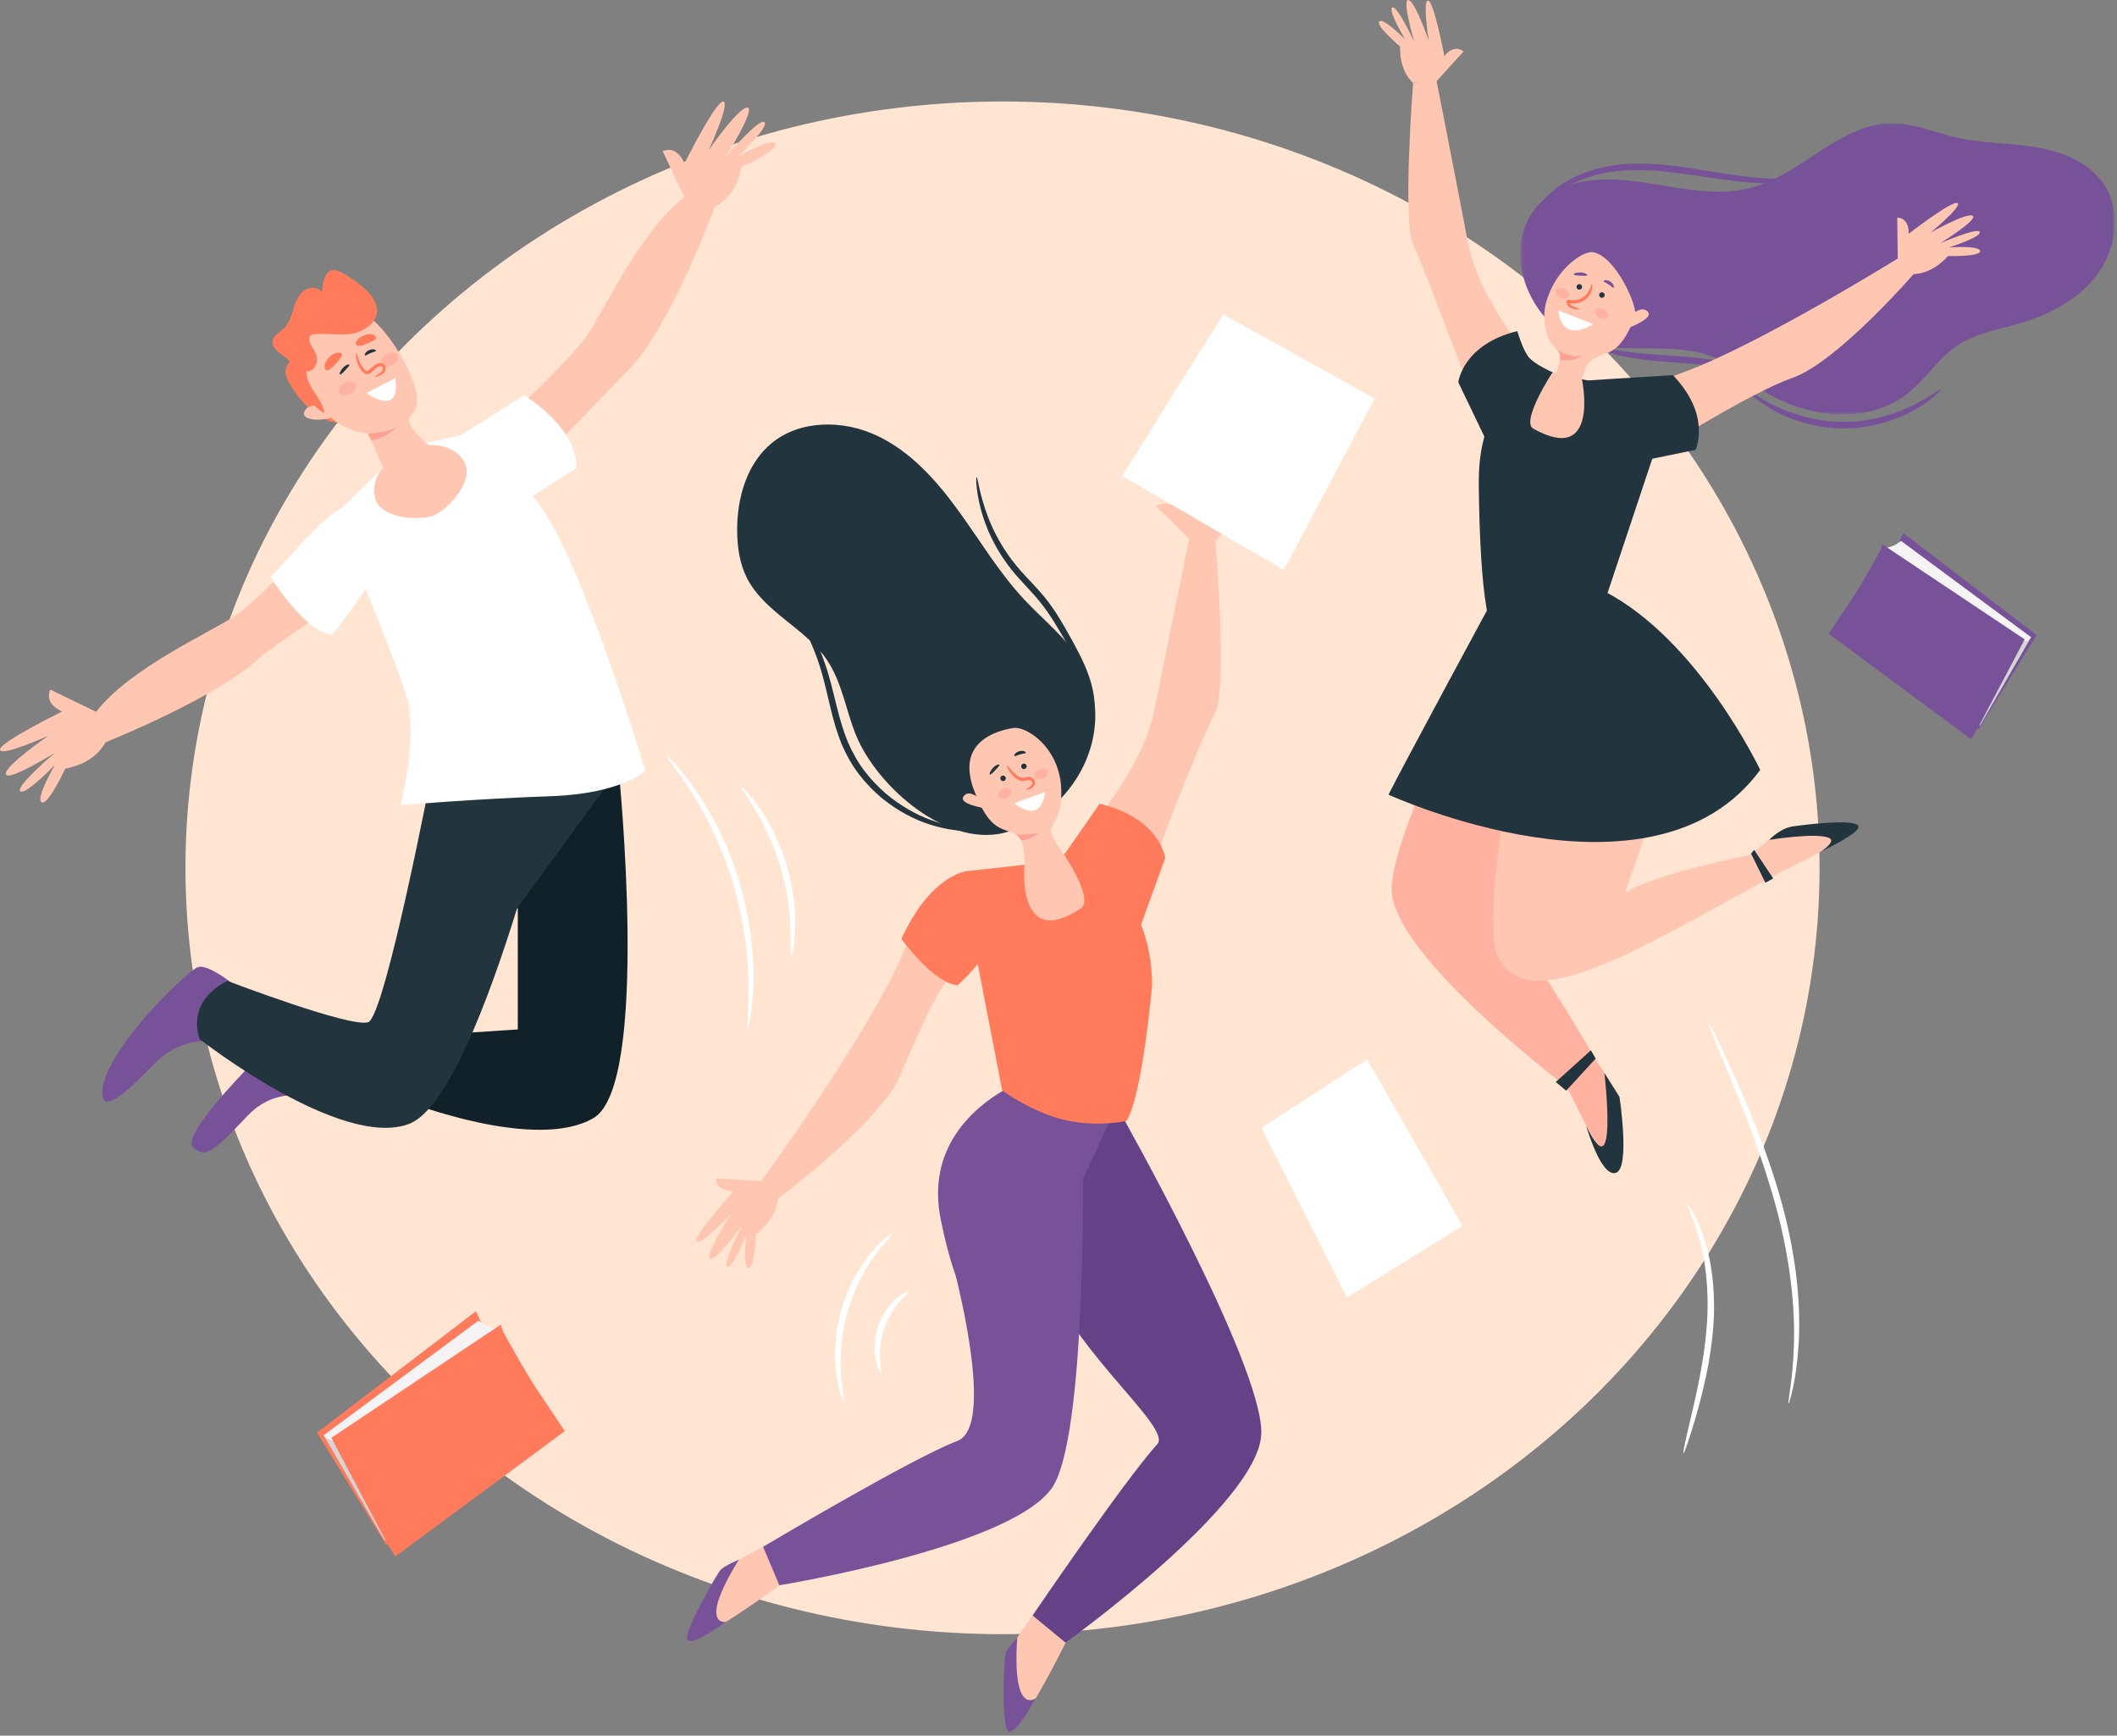 <svg class="svg-picture" width="605" height="496" viewBox="0 0 605 496" fill="none" xmlns="http://www.w3.org/2000/svg">
<rect x="0" y="0" width="605" height="496" fill="#808080" stroke="none"/>
<ellipse rx="233.5" ry="219" transform="matrix(-1 0 0 1 286.5 248)" fill="#FFE5D2"/>
<path fill-rule="evenodd" clip-rule="evenodd" d="M482.001 343.694C482.102 343.635 482.73 344.465 483.66 346.099C484.593 347.727 485.754 350.2 486.833 353.392C489.045 359.752 490.433 369.142 489.61 379.383C488.794 389.621 486.427 398.609 484.601 405.007C482.733 411.407 481.358 415.292 481.121 415.227C480.859 415.154 481.787 411.135 483.32 404.672C484.814 398.21 486.945 389.27 487.743 379.241C488.546 369.215 487.404 360.089 485.569 353.78C483.786 347.44 481.707 343.846 482.001 343.694Z" fill="white"/>
<path fill-rule="evenodd" clip-rule="evenodd" d="M488.31 292.45C488.427 292.398 489.188 293.789 490.456 296.355C491.724 298.921 493.504 302.66 495.611 307.326C499.79 316.657 505.415 329.719 509.495 344.884C511.5 352.47 512.867 359.844 513.559 366.617C514.257 373.388 514.328 379.54 513.979 384.674C513.641 389.812 512.993 393.934 512.368 396.736C511.751 399.545 511.262 401.057 511.152 401.033C510.806 400.966 512.333 394.784 512.657 384.613C513.061 374.463 511.728 360.361 507.685 345.366C503.652 330.367 498.257 317.297 494.396 307.85C492.451 303.123 490.879 299.297 489.79 296.652C488.727 293.996 488.192 292.503 488.31 292.45Z" fill="white"/>
<path fill-rule="evenodd" clip-rule="evenodd" d="M254.833 352.595C255.05 352.828 252.927 354.853 250.172 358.612C249.488 359.557 248.745 360.589 248.05 361.769C247.29 362.906 246.629 364.21 245.893 365.556C244.525 368.301 243.227 371.42 242.225 374.815C241.267 378.223 240.709 381.555 240.407 384.607C240.316 386.137 240.183 387.594 240.221 388.959C240.183 390.329 240.262 391.6 240.338 392.764C240.672 397.412 241.394 400.256 241.086 400.339C240.899 400.403 239.711 397.656 239.022 392.899C238.857 391.711 238.699 390.405 238.669 388.992C238.563 387.58 238.639 386.071 238.687 384.481C238.902 381.311 239.43 377.835 240.427 374.298C241.465 370.771 242.864 367.547 244.37 364.748C245.174 363.375 245.911 362.056 246.753 360.918C247.529 359.736 248.358 358.714 249.13 357.796C252.243 354.135 254.711 352.442 254.833 352.595Z" fill="white"/>
<path fill-rule="evenodd" clip-rule="evenodd" d="M259.816 369.001C259.973 369.252 258.79 370.156 257.245 371.887C256.463 372.741 255.639 373.849 254.828 375.133C254.051 376.438 253.307 377.936 252.723 379.587C252.164 381.247 251.827 382.885 251.635 384.393C251.481 385.903 251.447 387.282 251.537 388.439C251.687 390.753 252.062 392.196 251.782 392.297C251.582 392.381 250.74 391.061 250.225 388.615C249.956 387.395 249.846 385.902 249.916 384.248C250.025 382.599 250.341 380.791 250.953 378.977C251.589 377.171 252.455 375.554 253.386 374.187C254.35 372.841 255.358 371.734 256.32 370.94C258.233 369.329 259.71 368.809 259.816 369.001Z" fill="white"/>
<path fill-rule="evenodd" clip-rule="evenodd" d="M190.645 216.107C190.742 216.023 191.58 216.847 193.017 218.42C193.748 219.198 194.61 220.178 195.523 221.386C196.446 222.584 197.555 223.914 198.596 225.512C199.133 226.301 199.697 227.127 200.283 227.988C200.863 228.855 201.389 229.803 201.975 230.761C203.174 232.664 204.249 234.811 205.418 237.051C207.626 241.596 209.737 246.753 211.418 252.344C213.045 257.951 214.078 263.429 214.695 268.442C214.931 270.959 215.195 273.346 215.222 275.593C215.251 276.716 215.325 277.798 215.308 278.842C215.285 279.883 215.261 280.882 215.239 281.836C215.233 283.746 215.025 285.463 214.902 286.971C214.792 288.481 214.601 289.772 214.41 290.821C214.059 292.923 213.804 294.071 213.676 294.053C213.346 294.009 213.967 289.351 213.916 281.822C213.898 280.88 213.882 279.897 213.864 278.869C213.842 277.843 213.733 276.778 213.672 275.675C213.579 273.466 213.26 271.124 212.984 268.656C212.282 263.741 211.219 258.379 209.622 252.876C207.971 247.388 205.95 242.308 203.866 237.801C202.759 235.58 201.752 233.44 200.63 231.535C200.081 230.576 199.593 229.623 199.055 228.75C198.511 227.879 197.991 227.043 197.493 226.244C193.445 219.896 190.39 216.324 190.645 216.107Z" fill="white"/>
<path fill-rule="evenodd" clip-rule="evenodd" d="M211.845 224.879C212.004 224.737 214.154 226.748 216.889 230.625C218.265 232.555 219.715 234.987 221.127 237.791C222.498 240.615 223.806 243.821 224.849 247.296C225.862 250.78 226.505 254.184 226.889 257.299C227.227 260.421 227.332 263.249 227.225 265.618C227.035 270.357 226.322 273.214 226.113 273.182C225.811 273.145 226.053 270.252 225.9 265.616C225.839 263.3 225.6 260.549 225.179 257.524C224.712 254.504 224.036 251.212 223.055 247.827C222.04 244.452 220.817 241.32 219.569 238.532C218.279 235.762 216.984 233.324 215.777 231.345C213.386 227.371 211.613 225.074 211.845 224.879Z" fill="white"/>
<path fill-rule="evenodd" clip-rule="evenodd" d="M137.611 378.076L135.981 374.749L90.612 409.414L110.405 441.48L155.567 403.401L137.611 378.076Z" fill="#FF7B5B"/>
<path fill-rule="evenodd" clip-rule="evenodd" d="M92.513 410.156L109.901 440.226L111.013 439.73L95.528 411.614L92.513 410.156Z" fill="#D7D4D4"/>
<path fill-rule="evenodd" clip-rule="evenodd" d="M136.715 377.418L92.513 410.155C92.513 410.155 92.698 410.858 93.795 411.291C94.893 411.725 95.528 411.614 95.528 411.614L141.999 379.809C141.999 379.809 139.32 379.186 138.349 378.461C137.376 377.734 136.715 377.418 136.715 377.418Z" fill="#F5F3F3"/>
<path fill-rule="evenodd" clip-rule="evenodd" d="M143.135 378.526L94.698 410.879L110.43 440.694L112.964 444.823L161.402 408.973C161.402 408.973 156.301 401.358 153.238 396.761C150.175 392.163 144.161 381.321 143.834 380.626C143.506 379.931 143.135 378.526 143.135 378.526Z" fill="#FF7B5B"/>
<path fill-rule="evenodd" clip-rule="evenodd" d="M542.58 155.166L543.948 152.371L582.046 181.481L565.425 208.408L527.501 176.431L542.58 155.166Z" fill="#775298"/>
<path fill-rule="evenodd" clip-rule="evenodd" d="M580.45 182.103L565.85 207.354L564.915 206.939L577.918 183.328L580.45 182.103Z" fill="#D7D4D4"/>
<path fill-rule="evenodd" clip-rule="evenodd" d="M543.333 154.612L580.45 182.103C580.45 182.103 580.294 182.693 579.374 183.057C578.451 183.421 577.917 183.328 577.917 183.328L538.895 156.62C538.895 156.62 541.144 156.098 541.961 155.488C542.777 154.878 543.333 154.612 543.333 154.612Z" fill="#F5F3F3"/>
<path fill-rule="evenodd" clip-rule="evenodd" d="M537.941 155.544L578.615 182.711L565.406 207.748L563.277 211.214L522.601 181.11C522.601 181.11 526.886 174.715 529.457 170.855C532.031 166.994 537.08 157.889 537.354 157.306C537.629 156.724 537.941 155.544 537.941 155.544Z" fill="#775298"/>
<path fill-rule="evenodd" clip-rule="evenodd" d="M83.445 102.772C83.445 102.772 80.569 104.763 82.006 108.083C83.445 111.402 89.751 121.248 98.27 120.916C98.619 120.904 87.538 102.772 87.538 102.772H83.445Z" fill="#FF7B5B"/>
<path fill-rule="evenodd" clip-rule="evenodd" d="M70.413 284.294C70.413 284.294 59.76 274.777 56.35 276.482C52.183 278.565 28.333 301.933 29.265 312.942C29.648 317.451 34.897 313.588 44.25 303.886C53.605 294.185 65.385 298.343 65.385 298.343L70.413 284.294Z" fill="#775298"/>
<path fill-rule="evenodd" clip-rule="evenodd" d="M96.295 300.343L83.435 292.628C83.435 292.628 50.1 323.88 55.308 328.047C59.258 331.207 61.58 328.373 70.934 318.671C80.287 308.972 92.138 314.549 92.138 314.549L96.295 300.343Z" fill="#775298"/>
<path fill-rule="evenodd" clip-rule="evenodd" d="M174.854 197.526L177.266 231.771L123.731 217.825L174.854 197.526Z" fill="#F3A683"/>
<path fill-rule="evenodd" clip-rule="evenodd" d="M123.731 219.003C123.731 219.003 170.559 221.955 176.794 219.874C176.794 219.874 185.946 309.777 169.662 319.476C153.378 329.178 116.835 314.972 116.835 314.972L126.702 295.571L147.975 294.185V259.54L146.449 259.886L123.731 219.003Z" fill="#112129"/>
<path fill-rule="evenodd" clip-rule="evenodd" d="M65.032 280.327C65.032 280.327 53.254 285.178 57.065 296.958C57.065 296.958 97.271 328.485 116.836 321.209C127.797 317.133 139.571 286.035 147.808 259.466L176.795 219.874C176.795 219.874 163.124 220.558 158.563 220.54C149.846 220.507 123.732 219.003 123.732 219.003C123.732 219.003 110.091 290.375 105.23 292.107C100.37 293.838 65.032 280.327 65.032 280.327Z" fill="#22343D"/>
<path fill-rule="evenodd" clip-rule="evenodd" d="M134.644 129.487C134.644 129.487 162.708 103.155 167.557 96.225C172.407 89.296 182.804 66.083 195.619 56.383L189.384 43.217C189.384 43.217 193.196 41.139 195.619 46.681C195.619 46.681 204.626 28.667 206.705 29.011C208.786 29.358 202.549 42.871 202.549 42.871C202.549 42.871 211.213 30.397 213.637 30.745C216.06 31.091 207.4 44.766 207.4 44.766C207.4 44.766 217.099 33.516 218.486 34.902C219.872 36.288 210.864 44.766 210.864 44.766C210.864 44.766 220.564 39.197 221.604 41.032C222.644 42.871 211.904 47.72 211.904 47.72C211.904 47.72 210.864 55.689 204.283 59.153C204.283 59.153 191.249 94.366 179.469 105.799L141.628 145.127L134.644 129.487Z" fill="#FFC6B2"/>
<path fill-rule="evenodd" clip-rule="evenodd" d="M101.143 143.134C101.143 143.134 74.552 170.951 67.578 175.735C60.603 180.518 37.295 190.698 27.476 203.425L14.369 197.066C14.369 197.066 12.256 200.856 17.776 203.332C17.776 203.332 -0.324 212.172 0.004 214.255C0.33 216.337 13.9 210.227 13.9 210.227C13.9 210.227 1.347 218.774 1.671 221.201C1.995 223.628 15.749 215.095 15.749 215.095C15.749 215.095 4.41 224.689 5.783 226.087C7.154 227.486 15.718 218.56 15.718 218.56C15.718 218.56 10.058 228.207 11.886 229.263C13.712 230.319 18.663 219.625 18.663 219.625C18.663 219.625 26.64 218.663 30.167 212.112C30.167 212.112 63.52 198.841 75.064 187.169L116.569 157.759L101.143 143.134Z" fill="#FFC6B2"/>
<path fill-rule="evenodd" clip-rule="evenodd" d="M111.112 132.047L97.663 145.213L101.074 160.055C101.074 160.055 114.324 191.865 116.327 199.626C119.44 211.693 114.404 230.093 114.404 230.093C114.404 230.093 136.867 228.227 157.306 227.535C177.744 226.842 184.43 220.257 184.43 220.257C184.43 220.257 166.709 161.236 154.474 144.737C142.238 128.241 137.788 123.077 137.788 123.077L119.773 127.015L111.112 132.047Z" fill="white"/>
<path fill-rule="evenodd" clip-rule="evenodd" d="M150.582 142.792L164.596 133.838C164.596 133.838 166.736 124.245 149.837 112.93L130.021 125.347L150.582 142.792Z" fill="white"/>
<path fill-rule="evenodd" clip-rule="evenodd" d="M100.497 144.172C92.815 145.25 78.776 164.72 77.21 164.684C77.21 164.684 87.09 180.808 94.917 181.331C94.917 181.331 129.36 140.123 100.497 144.172Z" fill="white"/>
<path fill-rule="evenodd" clip-rule="evenodd" d="M127.616 131.503C127.616 131.503 116.449 123.159 116.836 119.833C116.934 118.995 118.482 117.635 118.884 116.428C121.049 109.932 110.61 93.195 104.196 89.667C99.151 86.893 101.362 86.647 90.743 92.958C80.124 99.268 86.174 110.18 90.916 115.824C95.399 121.159 100.534 123.444 105.153 123.83L111.721 138.418L127.616 131.503Z" fill="#FFC6B2"/>
<path fill-rule="evenodd" clip-rule="evenodd" d="M107.466 143.085C105.354 137.904 109.354 131.378 116.4 128.504C123.449 125.629 130.871 127.499 132.987 132.677C135.098 137.856 128.006 145.642 124.048 147.257C120.09 148.872 109.577 148.263 107.466 143.085Z" fill="#FFC6B2"/>
<path fill-rule="evenodd" clip-rule="evenodd" d="M90.917 115.824C90.917 115.824 87.295 115.624 86.893 118.037C86.49 120.452 93.532 120.452 96.148 118.641L90.917 115.824Z" fill="#FFC6B2"/>
<path fill-rule="evenodd" clip-rule="evenodd" d="M92.728 118.037C92.04 113.676 87.392 110.433 87.624 106.183C89.852 106.2 91.282 103.441 90.269 101.082C89.869 100.156 89.193 99.362 88.761 98.448C88.331 97.535 88.216 96.339 88.877 95.822C89.191 95.579 89.614 95.536 90.02 95.495C93.323 95.156 98.982 96.147 102.022 95.02C104.917 93.947 108.018 91.861 107.717 88.316C107.454 85.228 104.727 82.725 102.223 80.833C100.788 79.749 96.688 76.913 95.141 77.171C92.78 77.563 92.207 80.713 92.037 83.35C90.386 81.778 87.949 82.03 86.513 83.309C85.077 84.589 84.397 86.622 83.772 88.584C83.145 90.548 82.481 92.586 81.064 93.89C79.744 95.106 77.655 96.025 77.929 98.093C78.254 100.556 81.473 101.432 82.961 103.534C82.594 103.018 82.284 106.308 82.495 106.865C83.13 108.545 84.714 109.657 85.86 110.942C88.301 113.681 89.495 116.439 92.728 118.037Z" fill="#FF7B5B"/>
<path fill-rule="evenodd" clip-rule="evenodd" d="M112.961 108.064L104.709 112.332C104.709 112.332 114.621 119.526 112.961 108.064Z" fill="white"/>
<path fill-rule="evenodd" clip-rule="evenodd" d="M101.608 109.756C102.059 110.612 101.392 111.849 100.117 112.519C98.843 113.19 97.445 113.04 96.994 112.184C96.545 111.328 97.211 110.092 98.485 109.421C99.76 108.75 101.157 108.9 101.608 109.756Z" fill="#FFB2A0"/>
<path fill-rule="evenodd" clip-rule="evenodd" d="M113.657 101.525C114.109 102.381 113.441 103.618 112.167 104.288C110.893 104.959 109.495 104.809 109.044 103.953C108.594 103.097 109.26 101.86 110.534 101.19C111.81 100.519 113.206 100.669 113.657 101.525Z" fill="#FFB2A0"/>
<path fill-rule="evenodd" clip-rule="evenodd" d="M107.2 107.761C107.162 107.713 107.316 107.51 107.673 107.253C108.014 106.99 108.607 106.706 109.047 106.232C109.483 105.773 109.639 104.815 108.972 104.68C108.278 104.445 107.491 105.24 106.587 105.997C106.364 106.182 106.143 106.366 105.924 106.547C105.719 106.735 105.289 107.01 104.842 106.954C103.99 106.817 103.628 106.249 103.301 105.868C102.647 105.029 102.243 104.15 102.02 103.39C101.577 101.853 101.776 100.861 101.882 100.869C102.031 100.862 102.08 101.816 102.642 103.168C102.926 103.839 103.35 104.603 103.967 105.323C104.268 105.689 104.647 106.029 104.917 106.04C105.03 106.046 105.118 106.007 105.331 105.829C105.548 105.648 105.766 105.464 105.986 105.278C106.441 104.911 106.835 104.539 107.356 104.192C107.861 103.852 108.582 103.636 109.228 103.856C109.917 104.037 110.322 104.841 110.202 105.4C110.125 105.969 109.841 106.389 109.52 106.696C108.84 107.264 108.232 107.401 107.849 107.573C107.457 107.722 107.241 107.814 107.2 107.761Z" fill="#FF7B5B"/>
<path fill-rule="evenodd" clip-rule="evenodd" d="M105.153 123.83C105.153 123.83 110.417 123.86 113.273 122.101C113.273 122.101 110.857 125.069 106.022 125.837L105.153 123.83Z" fill="#FFA192"/>
<path fill-rule="evenodd" clip-rule="evenodd" d="M107.436 100.224C107.388 100.484 106.652 100.565 105.874 100.908C105.085 101.227 104.516 101.7 104.296 101.553C104.072 101.434 104.444 100.494 105.509 100.045C106.573 99.594 107.505 99.979 107.436 100.224Z" fill="#22343D"/>
<path fill-rule="evenodd" clip-rule="evenodd" d="M97.121 106.991C96.921 106.843 97.234 105.996 97.991 105.147C98.758 104.28 99.738 103.991 99.842 104.234C99.951 104.47 99.354 105.019 98.682 105.781C97.999 106.54 97.336 107.151 97.121 106.991Z" fill="#22343D"/>
<path fill-rule="evenodd" clip-rule="evenodd" d="M93.122 105.683C92.695 105.366 92.363 104.013 93.995 102.19C95.643 100.326 97.484 100.654 97.704 101.172C97.941 101.681 97.328 102.404 95.882 104.043C94.415 105.677 93.584 106.029 93.122 105.683Z" fill="#FF7B5B"/>
<path fill-rule="evenodd" clip-rule="evenodd" d="M101.787 98.501C101.551 98.059 101.812 96.774 103.935 95.879C106.088 94.954 107.522 95.974 107.502 96.504C107.498 97.032 106.687 97.401 104.796 98.216C102.891 99.016 102.042 98.982 101.787 98.501Z" fill="#FF7B5B"/>
<path fill-rule="evenodd" clip-rule="evenodd" d="M554.6 111.283C554.739 111.42 552.452 113.993 547.708 116.795C543.022 119.593 535.648 122.368 527.168 122.43C518.687 122.493 511.273 119.828 506.546 117.098C501.762 114.368 499.437 111.828 499.573 111.687C499.771 111.438 502.371 113.58 507.162 115.925C511.906 118.28 519.057 120.617 527.153 120.558C535.251 120.497 542.365 118.055 547.075 115.631C551.829 113.215 554.399 111.035 554.6 111.283Z" fill="#775298"/>
<path fill-rule="evenodd" clip-rule="evenodd" d="M502.86 107.397C502.731 107.681 500.199 106.631 495.934 105.68C493.808 105.178 491.229 104.791 488.357 104.434C485.473 104.115 482.286 103.862 478.921 103.622C475.554 103.386 472.331 103.115 469.404 102.753C466.477 102.364 463.847 101.902 461.681 101.317C457.331 100.181 454.868 98.838 454.954 98.648C455.067 98.362 457.657 99.247 461.964 100.022C464.113 100.432 466.706 100.75 469.593 101.037C472.488 101.302 475.684 101.518 479.055 101.755C482.429 101.995 485.657 102.304 488.582 102.724C491.504 103.183 494.126 103.717 496.271 104.399C500.578 105.714 502.957 107.218 502.86 107.397Z" fill="#775298"/>
<mask id="mask0_0_574" style="mask-type:alpha" maskUnits="userSpaceOnUse" x="434" y="35" width="171" height="84">
<path fill-rule="evenodd" clip-rule="evenodd" d="M434.468 35.206H604.354V118.441H434.468V35.206Z" fill="white"/>
</mask>
<g mask="url(#mask0_0_574)">
<path fill-rule="evenodd" clip-rule="evenodd" d="M451.556 52.065C459.642 50.35 468.019 51.827 476.172 53.185C484.326 54.544 492.79 55.769 500.761 53.581C515.153 49.63 526.079 35.09 541.003 35.207C547.149 35.255 552.941 37.879 558.929 39.267C566.363 40.992 574.108 40.807 581.639 42.038C589.172 43.268 596.952 46.297 601.209 52.632C606.259 60.15 604.875 70.754 599.575 78.099C594.276 85.445 585.79 89.917 577.095 92.451C571.03 94.219 564.568 95.24 559.32 98.757C554.011 102.315 550.544 108.041 545.598 112.087C533.186 122.237 513.87 119.328 501.049 109.699C497.828 107.281 494.842 104.474 491.223 102.704C476.503 95.498 455.332 105.036 442.654 91.927C429.78 78.612 431.614 56.295 451.556 52.065Z" fill="#775298"/>
</g>
<path fill-rule="evenodd" clip-rule="evenodd" d="M447.516 309.916C447.516 309.916 461.003 338.825 462.581 333.472C464.155 328.117 463.634 315.261 462.79 313.425C461.941 311.59 456.428 303.481 456.428 303.481L447.516 309.916Z" fill="#FFB2A0"/>
<path fill-rule="evenodd" clip-rule="evenodd" d="M545.04 76.152C546.288 77.75 545.454 76.033 546.867 78.339C552.74 78.134 556.682 73.165 556.682 73.165C556.682 73.165 566.004 73.411 565.896 71.746C565.79 70.078 556.96 70.701 556.96 70.701C556.96 70.701 566.301 67.767 565.789 66.303C565.279 64.839 554.495 69.507 554.495 69.507C554.495 69.507 565.377 62.753 563.769 61.67C562.163 60.589 551.692 66.485 551.692 66.485C551.692 66.485 560.792 59.011 559.428 58.048C558.067 57.084 545.445 66.812 545.445 66.812C545.629 62.027 542.196 62.194 542.196 62.194L542.338 73.879C542.338 73.879 544.465 75.416 545.04 76.152Z" fill="#FFC6B2"/>
<path fill-rule="evenodd" clip-rule="evenodd" d="M406.867 23.268C404.872 23.636 406.418 22.942 403.829 23.732C399.577 19.677 400.141 13.304 400.141 13.304C400.141 13.304 393.009 7.3 394.192 6.127C395.381 4.951 401.569 11.279 401.569 11.279C401.569 11.279 396.534 2.882 397.888 2.128C399.241 1.373 404.208 12.023 404.208 12.023C404.208 12.023 400.554 -0.253 402.475 0.005C404.393 0.262 408.31 11.621 408.31 11.621C408.31 11.621 406.467 -0.008 408.123 0.176C409.781 0.359 412.764 16.014 412.764 16.014C415.803 12.313 418.257 14.718 418.257 14.718L410.554 23.19C410.554 23.19 407.784 23.1 406.867 23.268Z" fill="#FFC6B2"/>
<path fill-rule="evenodd" clip-rule="evenodd" d="M455.249 72.076C452.67 71.652 446.433 75.797 443.313 82.553C441.566 86.334 440.364 90.176 442.369 96.325C443.313 99.218 445.289 99.581 445.73 100.876C446.287 102.517 444.441 107.688 444.441 107.688L451.803 110.662C452.282 107.109 452.824 103.535 456.444 101.992C457.799 101.415 459.249 101.049 460.527 100.316C463.976 98.339 465.818 94.014 467.235 90.473C468.292 87.828 461.716 73.136 455.249 72.076Z" fill="#FFC6B2"/>
<path fill-rule="evenodd" clip-rule="evenodd" d="M446.485 172.479L434.151 167.53C434.151 167.53 397.546 235.413 397.698 254.247C397.85 273.08 447.973 310.788 447.973 310.788L456.427 303.482C456.427 303.482 440.952 276.497 432.679 266.983C424.406 257.467 446.485 172.479 446.485 172.479Z" fill="#FFB2A0"/>
<path fill-rule="evenodd" clip-rule="evenodd" d="M507.727 249.807C507.727 249.807 534.913 236.909 529.45 235.77C523.987 234.636 511.211 236.199 509.452 237.191C507.69 238.184 500.057 244.336 500.057 244.336L507.727 249.807Z" fill="#FFC6B2"/>
<path fill-rule="evenodd" clip-rule="evenodd" d="M458.601 171.89L439.89 178.698C439.89 178.698 421.173 261.023 428.319 273.948C435.461 286.878 455.529 278.322 484.108 262.724L508.046 249.656L500.056 244.338C500.056 244.338 472.2 249.796 464.377 255.239C464.377 255.239 468.46 243.671 473.903 227.343C479.346 211.013 483.1 194.344 458.601 171.89Z" fill="#FFC6B2"/>
<path fill-rule="evenodd" clip-rule="evenodd" d="M435.57 115.805C435.57 110.335 437.331 106.379 442.8 106.379C448.27 106.379 455.831 108.296 455.831 113.767C455.831 119.24 451.521 128.123 446.049 128.123C440.579 128.123 435.57 121.277 435.57 115.805Z" fill="#FFC6B2"/>
<path fill-rule="evenodd" clip-rule="evenodd" d="M439.889 105.595C439.889 105.595 422.881 87.189 419.479 69.157C416.075 51.128 410.295 21.871 410.295 21.871L403.831 23.732C403.831 23.732 400.767 63.716 403.831 69.838C406.891 75.962 421.851 116.729 426.406 127.436L439.889 105.595Z" fill="#FFC6B2"/>
<path fill-rule="evenodd" clip-rule="evenodd" d="M458.162 119.941C458.162 119.941 459.47 114.215 480.978 106.433C502.485 98.653 543.061 73.431 543.061 73.431L547.109 78.063C547.109 78.063 525.062 103.529 512.236 107.996C499.41 112.464 472.167 130.076 469.364 131.485C465.125 133.618 465.177 136.301 458.162 119.941Z" fill="#FFC6B2"/>
<path fill-rule="evenodd" clip-rule="evenodd" d="M439.889 105.595C439.889 105.595 422.609 111.196 422.609 137.491C422.609 137.491 422.62 173.504 426.692 180.055C426.692 180.055 433.313 181.752 441.568 180.055C450.223 178.276 458.601 171.89 458.601 171.89L472.194 131.081L470.569 111.96L452.086 108.392C452.086 108.392 457.388 133.168 438.205 122.517C434.477 120.447 443.69 106.39 443.69 106.39L439.889 105.595Z" fill="#22343D"/>
<path fill-rule="evenodd" clip-rule="evenodd" d="M425.268 126.981L416.753 109.241C416.753 109.241 417.974 98.479 433.606 94.622C433.606 94.622 435.186 100.047 436.92 102.12C438.651 104.191 443.696 106.396 443.696 106.396L425.268 126.981Z" fill="#22343D"/>
<path fill-rule="evenodd" clip-rule="evenodd" d="M457.46 134.112L484.536 128.562C484.536 128.562 489.244 118.808 478.081 107.205C478.081 107.205 456.961 108.481 454.227 108.708C451.536 108.932 453.384 111.004 453.384 111.004L457.46 134.112Z" fill="#22343D"/>
<path fill-rule="evenodd" clip-rule="evenodd" d="M426.649 171.283C426.649 171.283 401.039 218.634 396.808 227.094C396.808 227.094 472.363 261.802 503.034 220.025C503.034 220.025 485.588 183.098 458.616 169.039L446.981 165.555L427.104 171.056" fill="#22343D"/>
<path fill-rule="evenodd" clip-rule="evenodd" d="M466.243 90.025C466.243 90.025 469.161 87.108 470.955 89.127C472.75 91.146 464.449 94.064 464.449 94.064L466.243 90.025Z" fill="#FFC6B2"/>
<path fill-rule="evenodd" clip-rule="evenodd" d="M519.606 50.236C519.634 50.337 518.507 50.825 516.356 51.336C514.21 51.852 511.025 52.321 507.07 52.401C503.117 52.48 498.416 52.129 493.27 51.431C488.121 50.749 482.528 49.746 476.642 49.104C470.767 48.476 465.117 48.361 460.114 49.169C455.109 49.964 450.777 51.603 447.466 53.517C444.155 55.447 441.851 57.588 440.436 59.208C439.014 60.829 438.373 61.865 438.229 61.778C438.15 61.737 438.578 60.571 439.867 58.753C441.148 56.94 443.408 54.549 446.779 52.386C450.148 50.238 454.625 48.391 459.828 47.467C465.037 46.53 470.864 46.602 476.841 47.242C482.825 47.895 488.425 48.955 493.514 49.724C498.602 50.507 503.201 50.987 507.074 51.077C514.836 51.294 519.535 49.916 519.606 50.236Z" fill="#775298"/>
<path fill-rule="evenodd" clip-rule="evenodd" d="M451.387 88.369C451.379 88.483 450.548 88.564 449.279 88.143C448.966 88.032 448.595 87.888 448.25 87.572C448.08 87.414 447.922 87.204 447.825 86.952C447.686 86.599 447.697 86.198 447.835 85.893C447.876 85.832 447.873 85.686 447.953 85.683L448.2 85.675C448.358 85.653 448.545 85.705 448.727 85.739C449.062 85.803 449.17 85.793 449.409 85.81C449.827 85.819 450.26 85.776 450.693 85.68C452.465 85.307 453.65 84.018 454.182 82.958C454.739 81.891 454.788 81.088 454.937 81.098C455.042 81.084 455.249 81.937 454.788 83.225C454.554 83.856 454.146 84.579 453.488 85.214C452.834 85.848 451.928 86.368 450.899 86.593C450.386 86.708 449.869 86.751 449.372 86.725C449.155 86.715 448.814 86.671 448.715 86.649C448.624 86.634 448.635 86.614 448.617 86.625C448.606 86.636 448.601 86.653 448.602 86.679C448.639 86.802 448.705 86.919 448.799 87.024C448.989 87.238 449.264 87.397 449.533 87.531C450.629 88.069 451.407 88.228 451.387 88.369Z" fill="#FF7B5B"/>
<path fill-rule="evenodd" clip-rule="evenodd" d="M445.313 88.684L455.288 92.614C455.288 92.614 446.522 98.659 445.313 88.684Z" fill="white"/>
<path fill-rule="evenodd" clip-rule="evenodd" d="M459.547 90.575C459.193 91.248 458.094 91.365 457.093 90.838C456.091 90.312 455.567 89.339 455.92 88.668C456.274 87.994 457.373 87.876 458.375 88.403C459.376 88.93 459.901 89.902 459.547 90.575Z" fill="#FFB2A0"/>
<path fill-rule="evenodd" clip-rule="evenodd" d="M448.415 84.673C448.113 85.37 447.027 85.572 445.988 85.122C444.95 84.673 444.352 83.743 444.654 83.046C444.955 82.348 446.043 82.146 447.081 82.596C448.119 83.046 448.718 83.975 448.415 84.673Z" fill="#FFB2A0"/>
<path fill-rule="evenodd" clip-rule="evenodd" d="M444.72 99.623C444.72 99.623 448.217 102.552 451.865 101.609C451.865 101.609 450.607 103.495 445.765 102.802C445.765 102.802 446.167 100.724 444.72 99.623Z" fill="#FFA192"/>
<path fill-rule="evenodd" clip-rule="evenodd" d="M458.59 84.311C458.59 84.747 458.236 85.101 457.8 85.101C457.364 85.101 457.009 84.747 457.009 84.311C457.009 83.875 457.364 83.52 457.8 83.52C458.236 83.52 458.59 83.875 458.59 84.311Z" fill="#22343D"/>
<path fill-rule="evenodd" clip-rule="evenodd" d="M452.123 81.981C452.123 82.418 451.769 82.772 451.333 82.772C450.897 82.772 450.544 82.418 450.544 81.981C450.544 81.545 450.897 81.191 451.333 81.191C451.769 81.191 452.123 81.545 452.123 81.981Z" fill="#22343D"/>
<path fill-rule="evenodd" clip-rule="evenodd" d="M461.129 82.206C460.885 82.309 460.414 81.738 459.7 81.276C459.001 80.794 458.292 80.577 458.293 80.313C458.27 80.059 459.259 79.854 460.22 80.498C461.182 81.139 461.373 82.129 461.129 82.206Z" fill="#775298"/>
<path fill-rule="evenodd" clip-rule="evenodd" d="M449.732 78.371C449.715 78.125 450.564 77.814 451.701 77.844C452.858 77.868 453.712 78.43 453.593 78.664C453.484 78.901 452.679 78.799 451.664 78.78C450.643 78.75 449.748 78.64 449.732 78.371Z" fill="#775298"/>
<path fill-rule="evenodd" clip-rule="evenodd" d="M453.293 321.663C453.293 321.663 457.442 336.39 461.726 335.184C466.01 333.98 462.789 313.426 462.789 313.426L458.515 306.67C458.515 306.67 462.53 341.075 453.293 321.663Z" fill="#22343D"/>
<path fill-rule="evenodd" clip-rule="evenodd" d="M505.613 240.015C505.613 240.015 508.63 236.723 512.287 236.175C515.945 235.626 529.02 234.071 530.94 235.808C532.861 237.546 520.343 243.371 520.343 243.371C520.343 243.371 524.704 240.591 522.893 239.558C519.693 237.728 505.613 240.015 505.613 240.015Z" fill="#22343D"/>
<path fill-rule="evenodd" clip-rule="evenodd" d="M500.425 243.958L504.518 252.269L506.752 251.029L501.293 242.842L500.425 243.958Z" fill="#22343D"/>
<path fill-rule="evenodd" clip-rule="evenodd" d="M454.653 300.149L444.605 309.205L447.583 311.687L456.017 302.507L454.653 300.149Z" fill="#22343D"/>
<path fill-rule="evenodd" clip-rule="evenodd" d="M244.587 209.994C241.729 202.902 240.631 195.007 236.367 188.662C230.232 179.531 218.446 175 213.467 165.189C211.353 161.022 210.689 156.255 210.667 151.583C210.626 142.339 213.394 132.511 220.534 126.637C228.738 119.887 241.048 119.981 250.657 124.515C260.264 129.05 267.604 137.282 273.845 145.88C280.087 154.477 285.551 163.703 292.819 171.451C298.208 177.196 304.6 182.151 308.659 188.9C319.788 207.403 308.338 230.815 288.692 237.493C271.429 243.359 250.559 224.819 244.587 209.994Z" fill="#22343D"/>
<path fill-rule="evenodd" clip-rule="evenodd" d="M219.994 340.493C221.702 341.898 219.838 340.925 222.324 342.544C221.769 348.754 216.026 352.666 216.026 352.666C216.026 352.666 215.783 362.552 213.938 362.349C212.089 362.148 213.273 352.829 213.273 352.829C213.273 352.829 209.492 362.567 207.892 361.947C206.294 361.329 212.082 350.156 212.082 350.156C212.082 350.156 203.969 361.323 202.855 359.562C201.742 357.803 208.88 347.027 208.88 347.027C208.88 347.027 200.066 356.269 199.069 354.772C198.075 353.28 209.589 340.428 209.589 340.428C204.26 340.369 204.637 336.742 204.637 336.742L217.617 337.512C217.617 337.512 219.208 339.845 219.994 340.493Z" fill="#FFC6B2"/>
<path fill-rule="evenodd" clip-rule="evenodd" d="M343.998 154.046C346.219 154.435 344.495 153.699 347.377 154.538C352.111 150.237 351.482 143.48 351.482 143.48C351.482 143.48 359.421 137.113 358.105 135.869C356.78 134.623 349.894 141.331 349.894 141.331C349.894 141.331 355.497 132.429 353.99 131.627C352.485 130.828 346.957 142.121 346.957 142.121C346.957 142.121 351.025 129.104 348.885 129.376C346.751 129.65 342.392 141.695 342.392 141.695C342.392 141.695 344.442 129.364 342.598 129.559C340.753 129.753 337.769 145.907 337.769 145.907C333.422 142.369 330.38 144.634 330.38 144.634L339.893 153.962C339.893 153.962 342.977 153.868 343.998 154.046Z" fill="#FFC6B2"/>
<path fill-rule="evenodd" clip-rule="evenodd" d="M289.657 208.036C293.672 207.409 305.918 215.345 302.802 231.461C302.542 232.814 300.774 235.793 300.334 237.025C299.778 238.585 304.11 244.296 304.11 244.296L292.927 247.869C292.45 244.491 293.253 239.554 289.639 238.086C288.287 237.537 286.84 237.19 285.565 236.493C282.121 234.613 280.283 230.499 278.869 227.132C277.813 224.615 277.009 221.909 277.039 219.178C277.112 212.302 283.202 209.044 289.657 208.036Z" fill="#FFC6B2"/>
<path fill-rule="evenodd" clip-rule="evenodd" d="M312.051 252.173C312.051 246.373 310.211 244.158 304.123 244.158C298.035 244.158 289.998 246.373 289.998 252.173C289.998 257.976 294.297 265.236 300.388 265.236C306.475 265.236 312.051 257.976 312.051 252.173Z" fill="#FFC6B2"/>
<path fill-rule="evenodd" clip-rule="evenodd" d="M307.243 241.347C307.243 241.347 326.174 221.828 329.96 202.708C333.748 183.589 340.183 152.564 340.183 152.564L347.377 154.537C347.377 154.537 350.787 196.937 347.377 203.43C343.971 209.924 324.658 255.018 325.037 266.561L307.243 241.347Z" fill="#FFC6B2"/>
<path fill-rule="evenodd" clip-rule="evenodd" d="M273.498 250.797C273.498 250.797 267.061 251.879 257.216 274.247C247.371 296.613 217.08 338.253 217.08 338.253L222.003 342.786C222.003 342.786 251.536 320.783 257.216 307.436C262.894 294.088 270.088 277.494 273.498 278.214C276.904 278.937 291.293 259.093 273.498 250.797Z" fill="#FFC6B2"/>
<path fill-rule="evenodd" clip-rule="evenodd" d="M324.18 269.543L332.994 245.213C332.994 245.213 331.635 233.802 314.237 229.712L304.381 243.912L324.18 269.543Z" fill="#FF7B5B"/>
<path fill-rule="evenodd" clip-rule="evenodd" d="M276.436 248.931C276.436 248.931 266.037 249.807 257.608 268.321C257.608 268.321 266.878 281.119 273.659 281.551C273.659 281.551 298.847 260.021 276.436 248.931Z" fill="#FF7B5B"/>
<path fill-rule="evenodd" clip-rule="evenodd" d="M305.01 468.488C305.01 468.488 289.998 499.143 288.243 493.468C286.491 487.79 287.07 474.155 288.01 472.21C288.954 470.262 295.092 461.664 295.092 461.664L305.01 468.488Z" fill="#FFC6B2"/>
<path fill-rule="evenodd" clip-rule="evenodd" d="M306.157 322.747L319.885 317.498C319.885 317.498 360.628 389.484 360.459 409.456C360.29 429.425 304.502 469.413 304.502 469.413L295.091 461.664C295.091 461.664 321.534 422.785 330.741 412.696C335.346 407.65 302.384 382.924 297.391 359.132C292.399 335.341 306.157 322.747 306.157 322.747Z" fill="#654287"/>
<path fill-rule="evenodd" clip-rule="evenodd" d="M223.615 452.429C223.615 452.429 195.535 473.128 196.702 467.319C197.874 461.504 204.943 449.639 206.716 448.318C208.492 447 218.079 442.035 218.079 442.035L223.615 452.429Z" fill="#FFC6B2"/>
<path fill-rule="evenodd" clip-rule="evenodd" d="M268.806 348.238L309.423 324.698C309.423 324.698 311.035 406.468 301.284 424.148C291.535 441.828 222.719 453.029 222.719 453.029L218.079 442.035C218.079 442.035 260.535 416.739 273.57 411.789C286.606 406.836 268.806 348.238 268.806 348.238Z" fill="#775298"/>
<path fill-rule="evenodd" clip-rule="evenodd" d="M292.996 308.596C292.996 308.596 263.089 319.185 268.807 348.238C274.523 377.29 284.052 382.736 284.052 382.736L301.203 354.594L318.422 317.738L301.203 315.554L292.996 308.596Z" fill="#775298"/>
<path fill-rule="evenodd" clip-rule="evenodd" d="M307.243 241.347C307.243 241.347 329.261 253.687 329.261 281.57C329.261 281.57 326.464 313.359 321.93 320.305C321.93 320.305 314.561 322.105 305.373 320.305C295.74 318.419 286.417 311.648 286.417 311.648L278.892 272.728L273.039 250.004L276.212 248.957L292.772 247.138C292.772 247.138 290.393 271.875 308.883 259.591C312.778 257.004 304.035 244.105 304.035 244.105L307.243 241.347Z" fill="#FF7B5B"/>
<path fill-rule="evenodd" clip-rule="evenodd" d="M320.72 135.979L366.885 162.91L392.854 113.858L349.573 89.812L320.72 135.979Z" fill="white"/>
<path fill-rule="evenodd" clip-rule="evenodd" d="M384.944 370.787L417.961 350.347L390.683 302.733L360.501 322.304L384.944 370.787Z" fill="white"/>
<path fill-rule="evenodd" clip-rule="evenodd" d="M222.376 167.891C222.463 167.813 223.482 168.738 225.094 170.626C226.699 172.516 228.889 175.389 231.087 179.268C233.293 183.129 235.476 188.029 237.035 193.717C238.648 199.362 239.73 205.708 242.21 211.821C243.498 214.841 245.058 217.652 246.915 220.137C248.789 222.606 250.867 224.773 253.006 226.663C257.377 230.342 261.957 232.872 266.038 234.334C270.115 235.817 273.607 236.482 276.035 236.72C278.461 236.989 279.832 237.028 279.833 237.188C279.84 237.287 278.473 237.496 275.982 237.448C273.493 237.429 269.87 236.953 265.602 235.585C261.331 234.236 256.506 231.74 251.893 227.98C249.629 226.048 247.43 223.811 245.449 221.239C243.484 218.653 241.824 215.696 240.477 212.531C237.893 206.141 236.873 199.74 235.37 194.169C233.935 188.58 231.94 183.77 229.923 179.9C227.919 176.019 225.929 173.077 224.519 171.071C223.101 169.07 222.269 167.985 222.376 167.891Z" fill="#22343D"/>
<path fill-rule="evenodd" clip-rule="evenodd" d="M279.094 136.383C279.434 136.331 279.763 140.876 282.306 147.598C283.576 150.946 285.465 154.798 288.178 158.66C289.533 160.593 291.094 162.498 292.859 164.396C294.613 166.303 296.524 168.239 298.329 170.411C301.949 174.795 304.44 179.532 306.785 183.714C309.114 187.937 310.969 191.954 311.912 195.547C312.895 199.13 312.953 202.214 312.641 204.259C312.315 206.314 311.804 207.355 311.719 207.326C311.557 207.284 311.822 206.184 311.914 204.193C311.995 202.205 311.741 199.308 310.642 195.922C309.579 192.522 307.667 188.691 305.281 184.558C302.858 180.426 300.346 175.784 296.887 171.606C295.151 169.516 293.268 167.586 291.504 165.632C289.73 163.688 288.116 161.663 286.755 159.637C284.024 155.58 282.201 151.537 281.059 148.042C279.891 144.548 279.394 141.599 279.158 139.568C278.925 137.532 278.988 136.393 279.094 136.383Z" fill="#22343D"/>
<path fill-rule="evenodd" clip-rule="evenodd" d="M293.247 225.553C293.23 225.423 293.982 225.303 294.692 224.469C294.855 224.277 295.02 223.996 295.018 223.832C295.013 223.657 294.891 223.351 294.68 223.176C294.46 222.979 294.216 222.884 293.895 222.917C293.562 222.941 293.158 223.106 292.629 223.185C291.471 223.339 290.567 222.685 289.973 222.155C289.363 221.598 288.897 221.032 288.549 220.525C287.857 219.505 287.642 218.767 287.748 218.713C287.871 218.648 288.288 219.258 289.068 220.114C289.458 220.539 289.95 221.027 290.53 221.497C291.103 221.953 291.803 222.369 292.502 222.259C292.873 222.211 293.305 222.038 293.831 222.002C294.366 221.949 294.962 222.196 295.289 222.564C295.636 222.94 295.831 223.383 295.79 223.907C295.687 224.444 295.402 224.695 295.166 224.929C294.148 225.82 293.215 225.675 293.247 225.553Z" fill="#FF7B5B"/>
<path fill-rule="evenodd" clip-rule="evenodd" d="M298.703 226.321L289.837 229.545C289.837 229.545 297.36 236.127 298.703 226.321Z" fill="white"/>
<path fill-rule="evenodd" clip-rule="evenodd" d="M288.952 225.772C289.306 226.446 288.782 227.418 287.78 227.944C286.779 228.472 285.681 228.355 285.326 227.681C284.972 227.01 285.497 226.037 286.498 225.509C287.5 224.982 288.598 225.099 288.952 225.772Z" fill="#FFB2A0"/>
<path fill-rule="evenodd" clip-rule="evenodd" d="M299.463 220.382C299.753 221.085 299.14 222.004 298.095 222.436C297.049 222.869 295.965 222.65 295.675 221.947C295.385 221.244 295.998 220.325 297.044 219.893C298.09 219.461 299.173 219.679 299.463 220.382Z" fill="#FFB2A0"/>
<path fill-rule="evenodd" clip-rule="evenodd" d="M290.099 238.322C290.099 238.322 293.066 238.926 296.847 237.981C296.847 237.981 294.983 239.792 291.937 240.213C291.937 240.213 291.255 238.952 290.099 238.322Z" fill="#FFA192"/>
<path fill-rule="evenodd" clip-rule="evenodd" d="M293.13 218.392C293.462 218.674 293.503 219.172 293.221 219.505C292.939 219.837 292.442 219.878 292.108 219.596C291.775 219.316 291.734 218.817 292.016 218.483C292.299 218.151 292.797 218.11 293.13 218.392Z" fill="#22343D"/>
<path fill-rule="evenodd" clip-rule="evenodd" d="M287.172 221.82C287.504 222.102 287.545 222.6 287.263 222.933C286.982 223.265 286.484 223.306 286.15 223.024C285.817 222.742 285.776 222.245 286.058 221.911C286.34 221.578 286.839 221.537 287.172 221.82Z" fill="#22343D"/>
<path fill-rule="evenodd" clip-rule="evenodd" d="M293.165 215.093C293.086 215.347 292.346 215.337 291.533 215.584C290.712 215.805 290.09 216.205 289.888 216.032C289.679 215.888 290.162 214.999 291.275 214.683C292.386 214.363 293.265 214.859 293.165 215.093Z" fill="#22343D"/>
<path fill-rule="evenodd" clip-rule="evenodd" d="M282.872 221.31C282.673 221.163 282.985 220.315 283.743 219.468C284.509 218.601 285.49 218.312 285.592 218.553C285.702 218.789 285.104 219.338 284.432 220.1C283.751 220.859 283.088 221.472 282.872 221.31Z" fill="#22343D"/>
<path fill-rule="evenodd" clip-rule="evenodd" d="M279.528 227.893C279.528 227.893 276.684 225.505 275.319 227.666C273.955 229.827 281.462 230.965 281.462 230.965L279.528 227.893Z" fill="#FFC6B2"/>
<path fill-rule="evenodd" clip-rule="evenodd" d="M211.15 445.703C211.15 445.703 207.073 447.475 206.01 448.54C204.946 449.603 195.197 466.442 196.438 468.569C197.679 470.696 207.456 463.476 207.456 463.476C207.456 463.476 199.275 465.025 211.15 445.703Z" fill="#775298"/>
<path fill-rule="evenodd" clip-rule="evenodd" d="M290.706 467.97C290.706 467.97 287.81 471.1 287.363 472.538C286.917 473.973 286.117 493.415 288.206 494.72C290.293 496.027 296 485.299 296 485.299C296 485.299 289.177 490.643 290.706 468.015" fill="#775298"/>
</svg>
